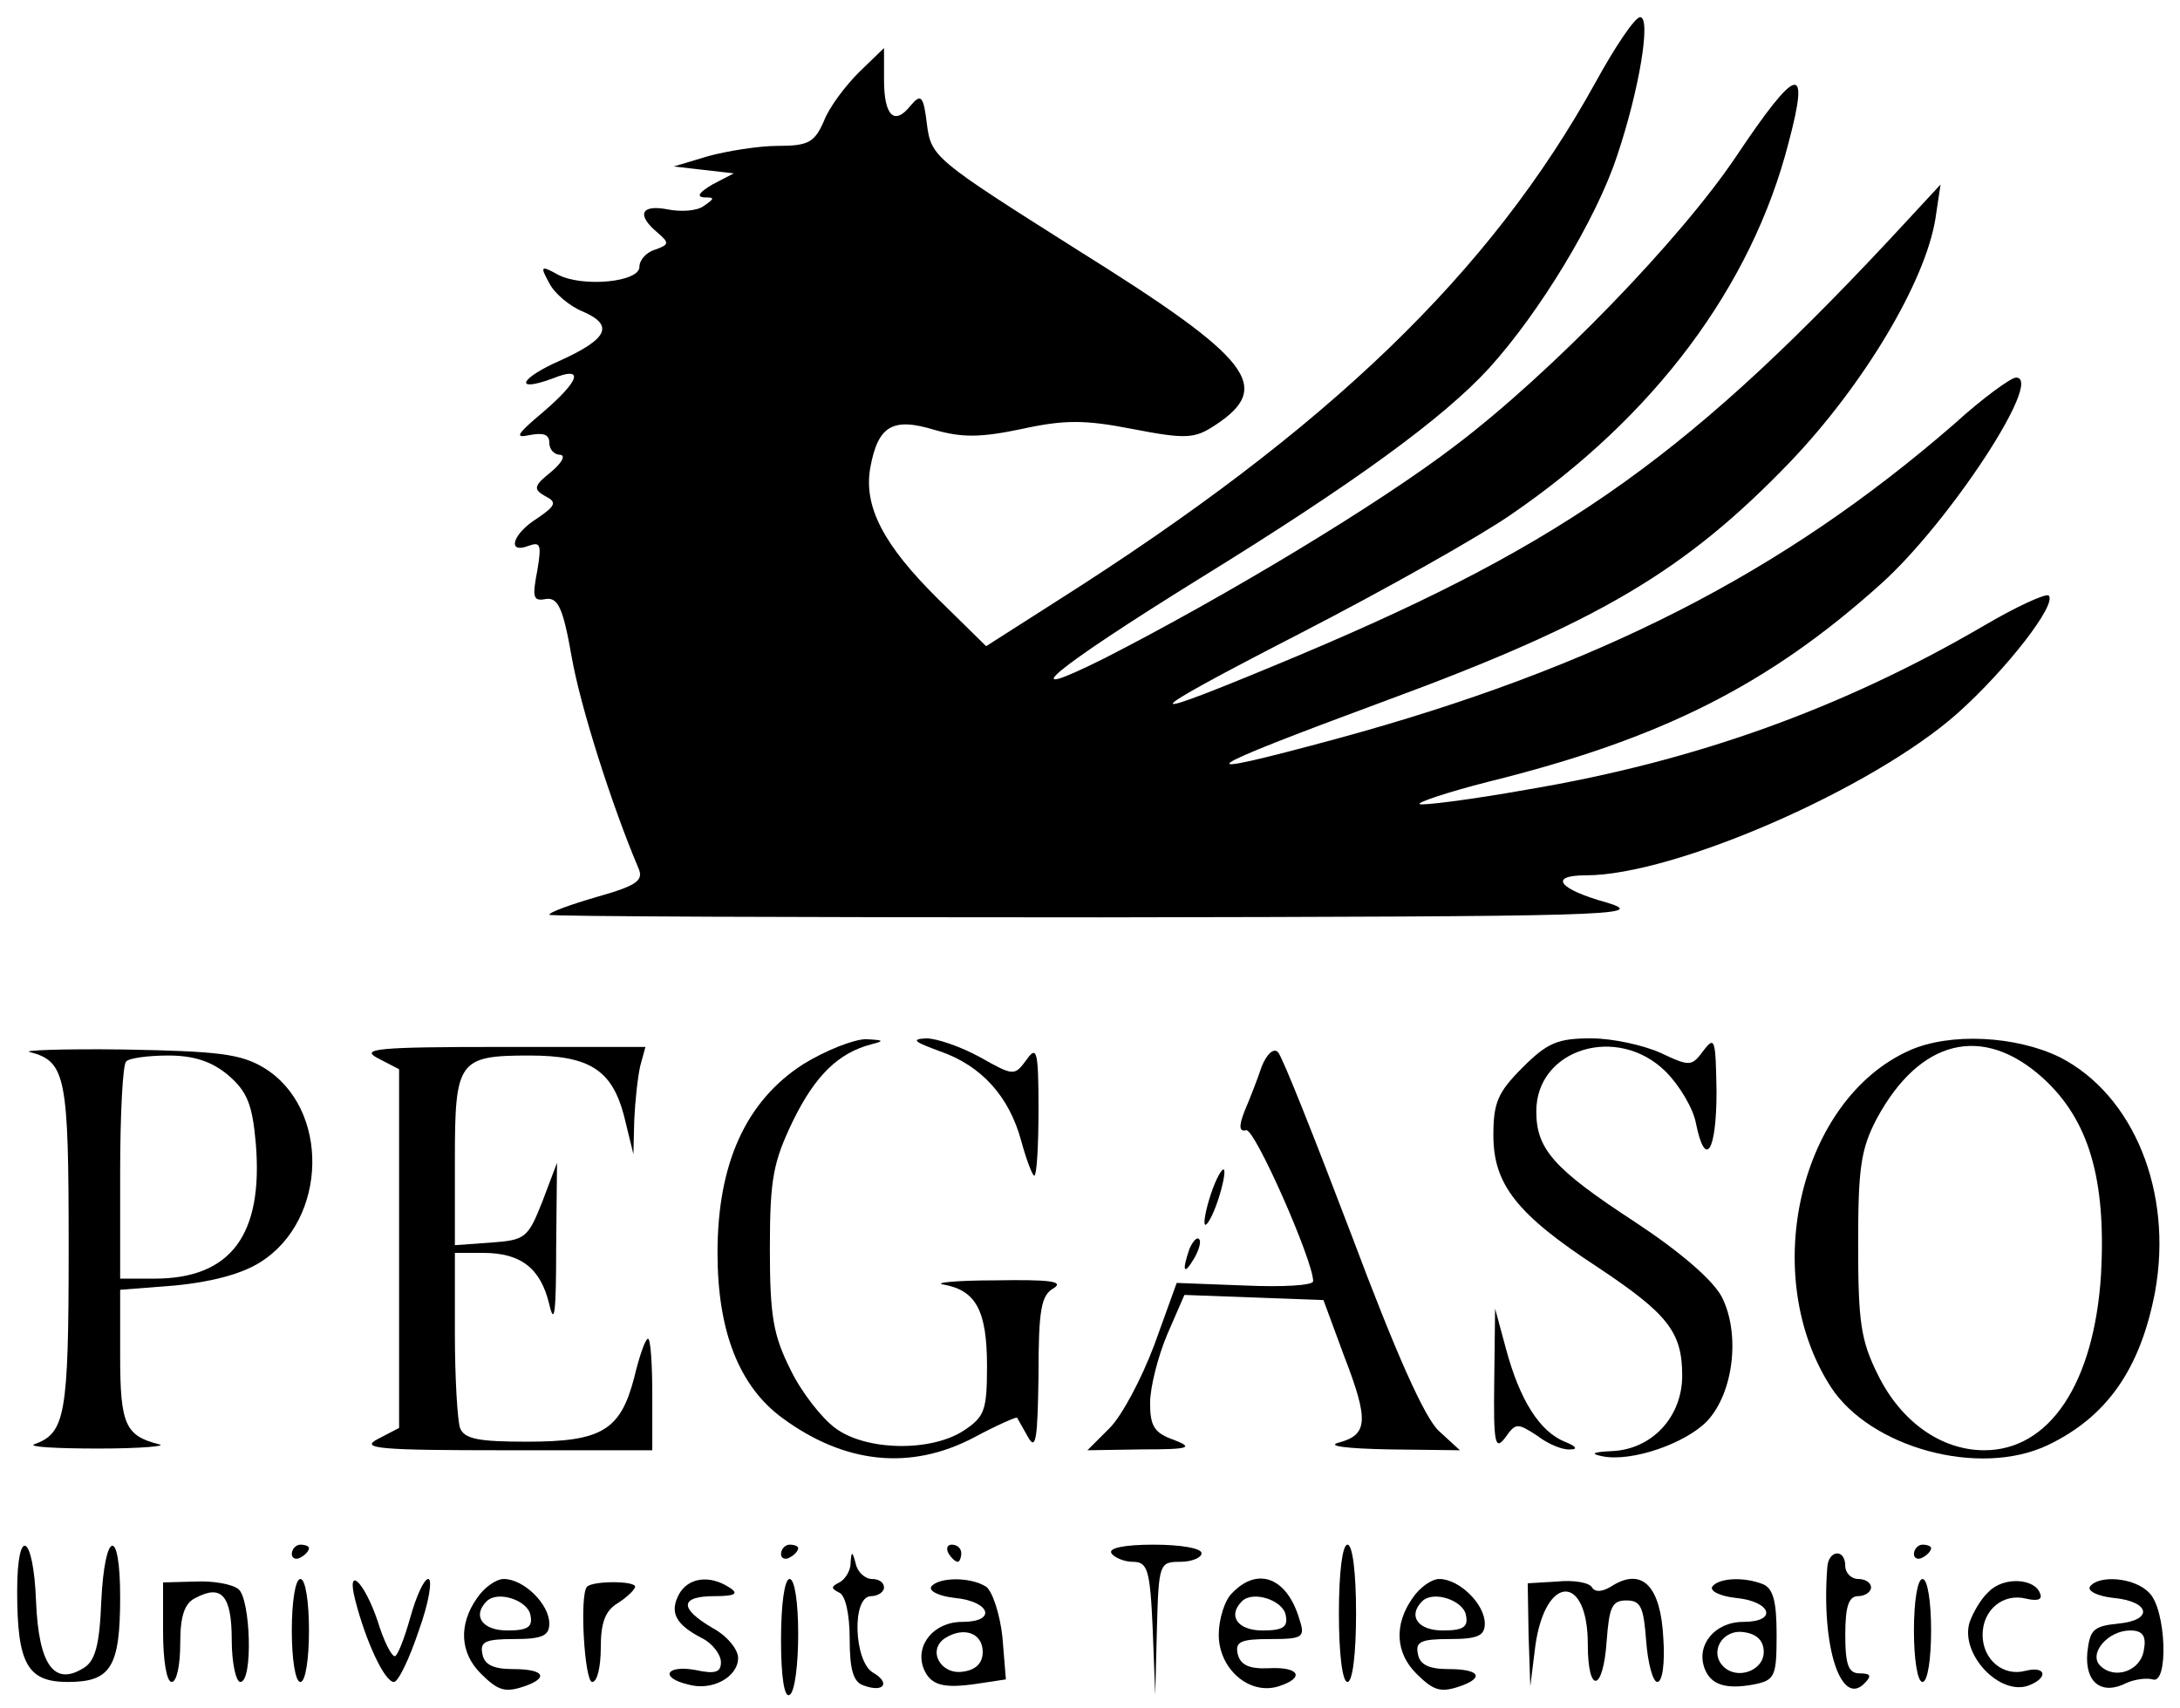 <?xml version="1.0" standalone="no"?>
<!DOCTYPE svg PUBLIC "-//W3C//DTD SVG 20010904//EN"
 "http://www.w3.org/TR/2001/REC-SVG-20010904/DTD/svg10.dtd">
<svg version="1.0" xmlns="http://www.w3.org/2000/svg"
 width="254pt" height="199pt" viewBox="0 0 254 199"
 preserveAspectRatio="xMidYMid meet">

<g transform="translate(0,199) scale(0.1,-0.1)"
fill="#000000" stroke="none">
<path d="M1859 1894 c-122 -221 -310 -403 -627 -604 l-83 -53 -55 54 c-65 64
-88 109 -80 154 9 49 26 59 75 44 32 -9 53 -9 101 1 50 11 74 11 130 0 62 -12
72 -11 95 4 69 45 45 77 -160 205 -166 105 -170 108 -175 146 -4 34 -7 36 -19
22 -19 -24 -31 -12 -31 30 l0 37 -29 -28 c-16 -16 -35 -41 -41 -57 -11 -25
-18 -29 -54 -29 -22 0 -59 -6 -81 -12 l-40 -12 35 -4 35 -4 -25 -13 c-15 -9
-19 -14 -10 -15 13 0 13 -1 0 -10 -8 -6 -27 -7 -42 -4 -31 6 -37 -6 -12 -27
14 -12 14 -14 -3 -20 -10 -3 -18 -12 -18 -20 0 -18 -67 -24 -95 -9 -20 11 -21
10 -10 -10 6 -12 24 -27 39 -33 37 -16 29 -32 -26 -57 -48 -21 -55 -38 -9 -21
37 15 32 -2 -11 -39 -31 -26 -34 -31 -16 -27 16 3 23 1 23 -9 0 -8 6 -14 13
-14 6 -1 2 -9 -11 -20 -20 -16 -21 -20 -7 -28 14 -7 13 -11 -9 -26 -29 -18
-36 -42 -10 -32 14 5 15 1 10 -29 -6 -31 -5 -36 10 -33 14 2 20 -10 30 -67 10
-58 47 -174 78 -247 6 -14 -2 -20 -48 -33 -31 -9 -56 -18 -56 -21 0 -2 289 -3
643 -3 593 1 638 2 590 17 -58 16 -69 32 -25 32 103 0 334 101 433 189 57 51
116 127 106 137 -3 3 -38 -13 -77 -36 -163 -95 -334 -157 -530 -190 -67 -12
-124 -19 -126 -17 -3 2 33 14 80 26 202 50 327 113 458 231 79 71 190 240 157
240 -6 0 -39 -24 -72 -54 -199 -173 -415 -284 -720 -367 -181 -49 -168 -39 59
45 247 91 348 151 470 278 85 89 157 209 169 283 l6 40 -37 -40 c-253 -274
-396 -376 -709 -508 -198 -83 -198 -77 0 25 99 51 209 113 245 138 167 114
281 266 324 434 25 94 10 90 -61 -16 -65 -97 -216 -253 -327 -337 -90 -69
-270 -177 -409 -248 -112 -56 -60 -13 111 93 180 111 284 187 337 245 59 65
125 174 149 247 26 77 40 162 27 162 -6 0 -29 -34 -52 -76z"/>
<path d="M936 750 c-67 -43 -100 -116 -100 -220 0 -91 25 -155 75 -192 73 -54
150 -62 224 -23 26 14 49 24 50 23 1 -2 7 -12 13 -23 9 -16 11 -1 12 72 0 77
3 94 18 102 12 8 -6 10 -68 9 -47 0 -74 -3 -60 -5 37 -7 50 -30 50 -95 0 -52
-3 -59 -27 -75 -38 -25 -114 -24 -150 3 -15 11 -39 41 -52 68 -20 40 -24 62
-24 141 0 82 4 101 27 149 26 53 53 79 91 89 16 4 15 5 -6 6 -14 0 -47 -13
-73 -29z"/>
<path d="M1095 765 c49 -17 81 -53 95 -105 6 -22 13 -40 15 -40 3 0 5 35 5 77
0 69 -2 75 -14 58 -14 -19 -15 -19 -54 3 -22 12 -50 22 -63 22 -18 -1 -14 -4
16 -15z"/>
<path d="M1774 746 c-29 -29 -34 -41 -34 -79 0 -57 27 -92 122 -154 81 -54 98
-75 98 -126 0 -48 -35 -86 -82 -88 -22 -1 -26 -3 -11 -6 34 -7 97 15 122 41
31 33 39 102 17 145 -11 20 -48 52 -101 87 -95 62 -115 85 -115 129 0 73 95
102 151 46 16 -16 32 -43 35 -60 11 -54 24 -33 24 37 -1 61 -2 65 -15 48 -14
-19 -16 -19 -50 -3 -20 9 -56 17 -81 17 -39 0 -51 -5 -80 -34z"/>
<path d="M2225 766 c-128 -57 -176 -261 -92 -392 46 -71 173 -106 253 -68 69
33 108 89 125 179 21 116 -25 229 -111 273 -51 25 -128 29 -175 8z m155 -32
c54 -49 74 -118 68 -229 -8 -127 -60 -205 -136 -205 -50 0 -97 33 -124 88 -20
40 -23 62 -23 152 0 89 3 111 22 147 50 92 123 110 193 47z"/>
<path d="M35 764 c42 -11 45 -29 45 -229 0 -195 -4 -215 -40 -228 -8 -3 25 -5
75 -5 50 0 81 3 70 5 -39 10 -45 23 -45 103 l0 77 64 5 c41 4 77 13 99 27 79
49 82 180 4 227 -27 16 -53 19 -162 21 -72 1 -121 -1 -110 -3z m231 -27 c22
-19 28 -34 32 -79 9 -107 -29 -158 -118 -158 l-40 0 0 123 c0 68 3 127 7 130
3 4 26 7 49 7 30 0 51 -7 70 -23z"/>
<path d="M440 757 l25 -13 0 -209 0 -209 -25 -13 c-21 -11 2 -13 148 -13 l172
0 0 65 c0 36 -2 65 -5 65 -3 0 -10 -20 -16 -45 -16 -62 -38 -75 -125 -75 -56
0 -73 3 -78 16 -3 9 -6 58 -6 110 l0 94 33 0 c44 0 67 -18 77 -60 6 -26 8 -9
8 65 l1 100 -17 -45 c-17 -43 -20 -45 -60 -48 l-42 -3 0 100 c0 115 4 121 87
121 70 0 96 -17 110 -70 l11 -45 1 40 c1 22 4 50 7 63 l6 22 -168 0 c-143 0
-165 -2 -144 -13z"/>
<path d="M1470 747 c-5 -15 -14 -38 -20 -52 -7 -18 -6 -24 2 -22 10 2 78 -152
78 -176 0 -5 -36 -7 -80 -5 l-79 3 -26 -72 c-15 -40 -38 -83 -52 -97 l-26 -26
64 1 c55 0 60 2 37 11 -23 8 -28 16 -28 43 0 18 9 54 20 80 l20 46 81 -3 81
-3 24 -65 c29 -75 28 -92 -6 -101 -15 -4 8 -7 58 -8 l83 -1 -24 22 c-17 15
-51 92 -102 228 -43 113 -81 209 -86 214 -5 5 -13 -2 -19 -17z"/>
<path d="M1411 599 c-6 -18 -9 -34 -7 -36 2 -2 9 10 15 28 6 18 9 34 7 36 -2
2 -9 -10 -15 -28z"/>
<path d="M1386 535 c-9 -26 -7 -32 5 -12 6 10 9 21 6 23 -2 3 -7 -2 -11 -11z"/>
<path d="M1741 381 c-1 -74 1 -82 13 -66 12 17 14 17 37 2 13 -10 30 -17 39
-16 9 0 6 4 -7 9 -29 12 -52 48 -68 107 l-13 48 -1 -84z"/>
<path d="M20 136 c0 -85 12 -106 59 -106 50 0 61 17 61 99 0 83 -18 78 -22 -5
-2 -51 -7 -70 -21 -78 -34 -21 -52 4 -55 78 -3 79 -22 89 -22 12z"/>
<path d="M340 179 c0 -5 5 -7 10 -4 6 3 10 8 10 11 0 2 -4 4 -10 4 -5 0 -10
-5 -10 -11z"/>
<path d="M910 179 c0 -5 5 -7 10 -4 6 3 10 8 10 11 0 2 -4 4 -10 4 -5 0 -10
-5 -10 -11z"/>
<path d="M1105 180 c3 -5 8 -10 11 -10 2 0 4 5 4 10 0 6 -5 10 -11 10 -5 0 -7
-4 -4 -10z"/>
<path d="M1295 180 c3 -5 15 -10 25 -10 17 0 20 -9 23 -77 l3 -78 2 78 c2 75
3 77 27 77 14 0 25 5 25 10 0 6 -25 10 -56 10 -34 0 -53 -4 -49 -10z"/>
<path d="M1560 110 c0 -47 4 -80 10 -80 6 0 10 33 10 80 0 47 -4 80 -10 80 -6
0 -10 -33 -10 -80z"/>
<path d="M2230 179 c0 -5 5 -7 10 -4 6 3 10 8 10 11 0 2 -4 4 -10 4 -5 0 -10
-5 -10 -11z"/>
<path d="M991 168 c0 -9 -7 -19 -13 -22 -10 -5 -10 -7 0 -12 7 -3 12 -25 12
-54 0 -35 4 -50 16 -54 24 -9 32 3 11 15 -22 13 -25 89 -2 89 8 0 15 5 15 10
0 6 -6 10 -14 10 -8 0 -17 8 -19 18 -4 15 -5 15 -6 0z"/>
<path d="M2129 163 c-7 -92 16 -162 43 -135 9 9 8 12 -5 12 -13 0 -17 9 -17
45 0 33 4 45 15 45 8 0 15 5 15 10 0 6 -7 10 -15 10 -8 0 -15 7 -15 15 0 21
-20 19 -21 -2z"/>
<path d="M190 88 c0 -32 4 -58 10 -58 6 0 10 20 10 45 0 32 5 47 18 53 30 16
42 3 42 -49 0 -27 5 -49 10 -49 15 0 12 96 -2 108 -7 6 -30 10 -50 9 l-38 -1
0 -58z"/>
<path d="M340 90 c0 -33 4 -60 10 -60 6 0 10 27 10 60 0 33 -4 60 -10 60 -6 0
-10 -27 -10 -60z"/>
<path d="M414 125 c12 -47 34 -95 45 -95 5 0 18 27 29 60 12 33 16 60 11 60
-5 0 -14 -20 -21 -45 -7 -25 -15 -45 -18 -45 -4 0 -13 18 -20 41 -16 47 -37
66 -26 24z"/>
<path d="M556 128 c-22 -31 -20 -64 4 -88 21 -21 29 -23 54 -14 26 10 18 19
-16 19 -23 0 -34 5 -36 18 -3 14 4 17 37 17 33 0 41 4 41 18 0 23 -30 52 -53
52 -9 0 -23 -10 -31 -22z m62 -20 c3 -14 -3 -18 -27 -18 -29 0 -41 17 -24 34
13 13 48 1 51 -16z"/>
<path d="M684 141 c-9 -9 -3 -111 6 -111 6 0 10 18 10 40 0 29 5 43 20 52 11
7 20 16 20 19 0 7 -49 7 -56 0z"/>
<path d="M791 132 c-11 -21 -4 -35 27 -51 12 -6 22 -19 22 -28 0 -12 -7 -14
-30 -9 -34 6 -42 -9 -8 -17 28 -8 58 9 58 31 0 10 -13 26 -30 35 -39 23 -38
37 3 37 24 0 28 3 17 10 -23 15 -48 12 -59 -8z"/>
<path d="M910 79 c0 -44 4 -68 10 -64 6 3 10 35 10 71 0 36 -4 64 -10 64 -6 0
-10 -30 -10 -71z"/>
<path d="M1085 141 c-3 -5 9 -11 27 -13 42 -4 50 -28 9 -28 -33 0 -55 -27 -45
-54 8 -20 23 -24 63 -18 l33 5 -4 49 c-3 28 -12 54 -19 59 -19 12 -56 11 -64
0z m60 -76 c0 -13 -8 -21 -23 -23 -26 -4 -42 25 -21 39 22 14 44 6 44 -16z"/>
<path d="M1436 134 c-9 -8 -16 -31 -16 -49 0 -40 36 -71 70 -60 31 10 24 23
-12 21 -23 -1 -33 4 -36 17 -3 14 4 17 38 17 38 0 41 2 34 23 -14 48 -48 62
-78 31z m62 -26 c3 -14 -3 -18 -27 -18 -29 0 -41 17 -24 34 13 13 48 1 51 -16z"/>
<path d="M1646 128 c-22 -31 -20 -64 4 -88 21 -21 29 -23 54 -14 26 10 18 19
-16 19 -23 0 -34 5 -36 18 -3 14 4 17 37 17 33 0 41 4 41 18 0 23 -30 52 -53
52 -9 0 -23 -10 -31 -22z m62 -20 c3 -14 -3 -18 -27 -18 -29 0 -41 17 -24 34
13 13 48 1 51 -16z"/>
<path d="M1781 85 l2 -60 6 48 c12 83 61 83 61 1 0 -59 18 -56 22 4 3 39 6 47
23 47 17 0 20 -8 23 -47 2 -27 8 -48 13 -48 6 0 9 22 7 51 -3 60 -24 82 -58
62 -12 -8 -21 -9 -25 -3 -3 6 -22 9 -41 7 l-34 -2 1 -60z"/>
<path d="M1995 141 c-3 -5 9 -11 27 -13 42 -4 50 -28 9 -28 -33 0 -55 -27 -45
-54 7 -19 24 -25 57 -19 25 5 27 9 27 58 0 39 -4 54 -16 59 -23 9 -52 7 -59
-3z m60 -76 c0 -22 -31 -33 -47 -17 -17 17 -1 44 24 40 15 -2 23 -10 23 -23z"/>
<path d="M2230 90 c0 -33 4 -60 10 -60 6 0 10 27 10 60 0 33 -4 60 -10 60 -6
0 -10 -27 -10 -60z"/>
<path d="M2317 135 c-9 -8 -18 -24 -22 -35 -12 -37 35 -87 69 -74 23 9 20 23
-4 17 -26 -7 -50 13 -50 42 0 29 24 49 51 42 13 -3 19 -1 16 6 -6 18 -43 20
-60 2z"/>
<path d="M2435 141 c-3 -5 9 -11 27 -13 43 -4 48 -26 6 -30 -29 -3 -33 -7 -36
-34 -3 -35 17 -50 46 -35 9 4 23 6 30 4 19 -7 16 82 -4 101 -17 18 -59 21 -69
7z m63 -73 c-3 -25 -34 -36 -51 -19 -14 14 9 41 35 41 14 0 19 -6 16 -22z"/>
</g>
</svg>
